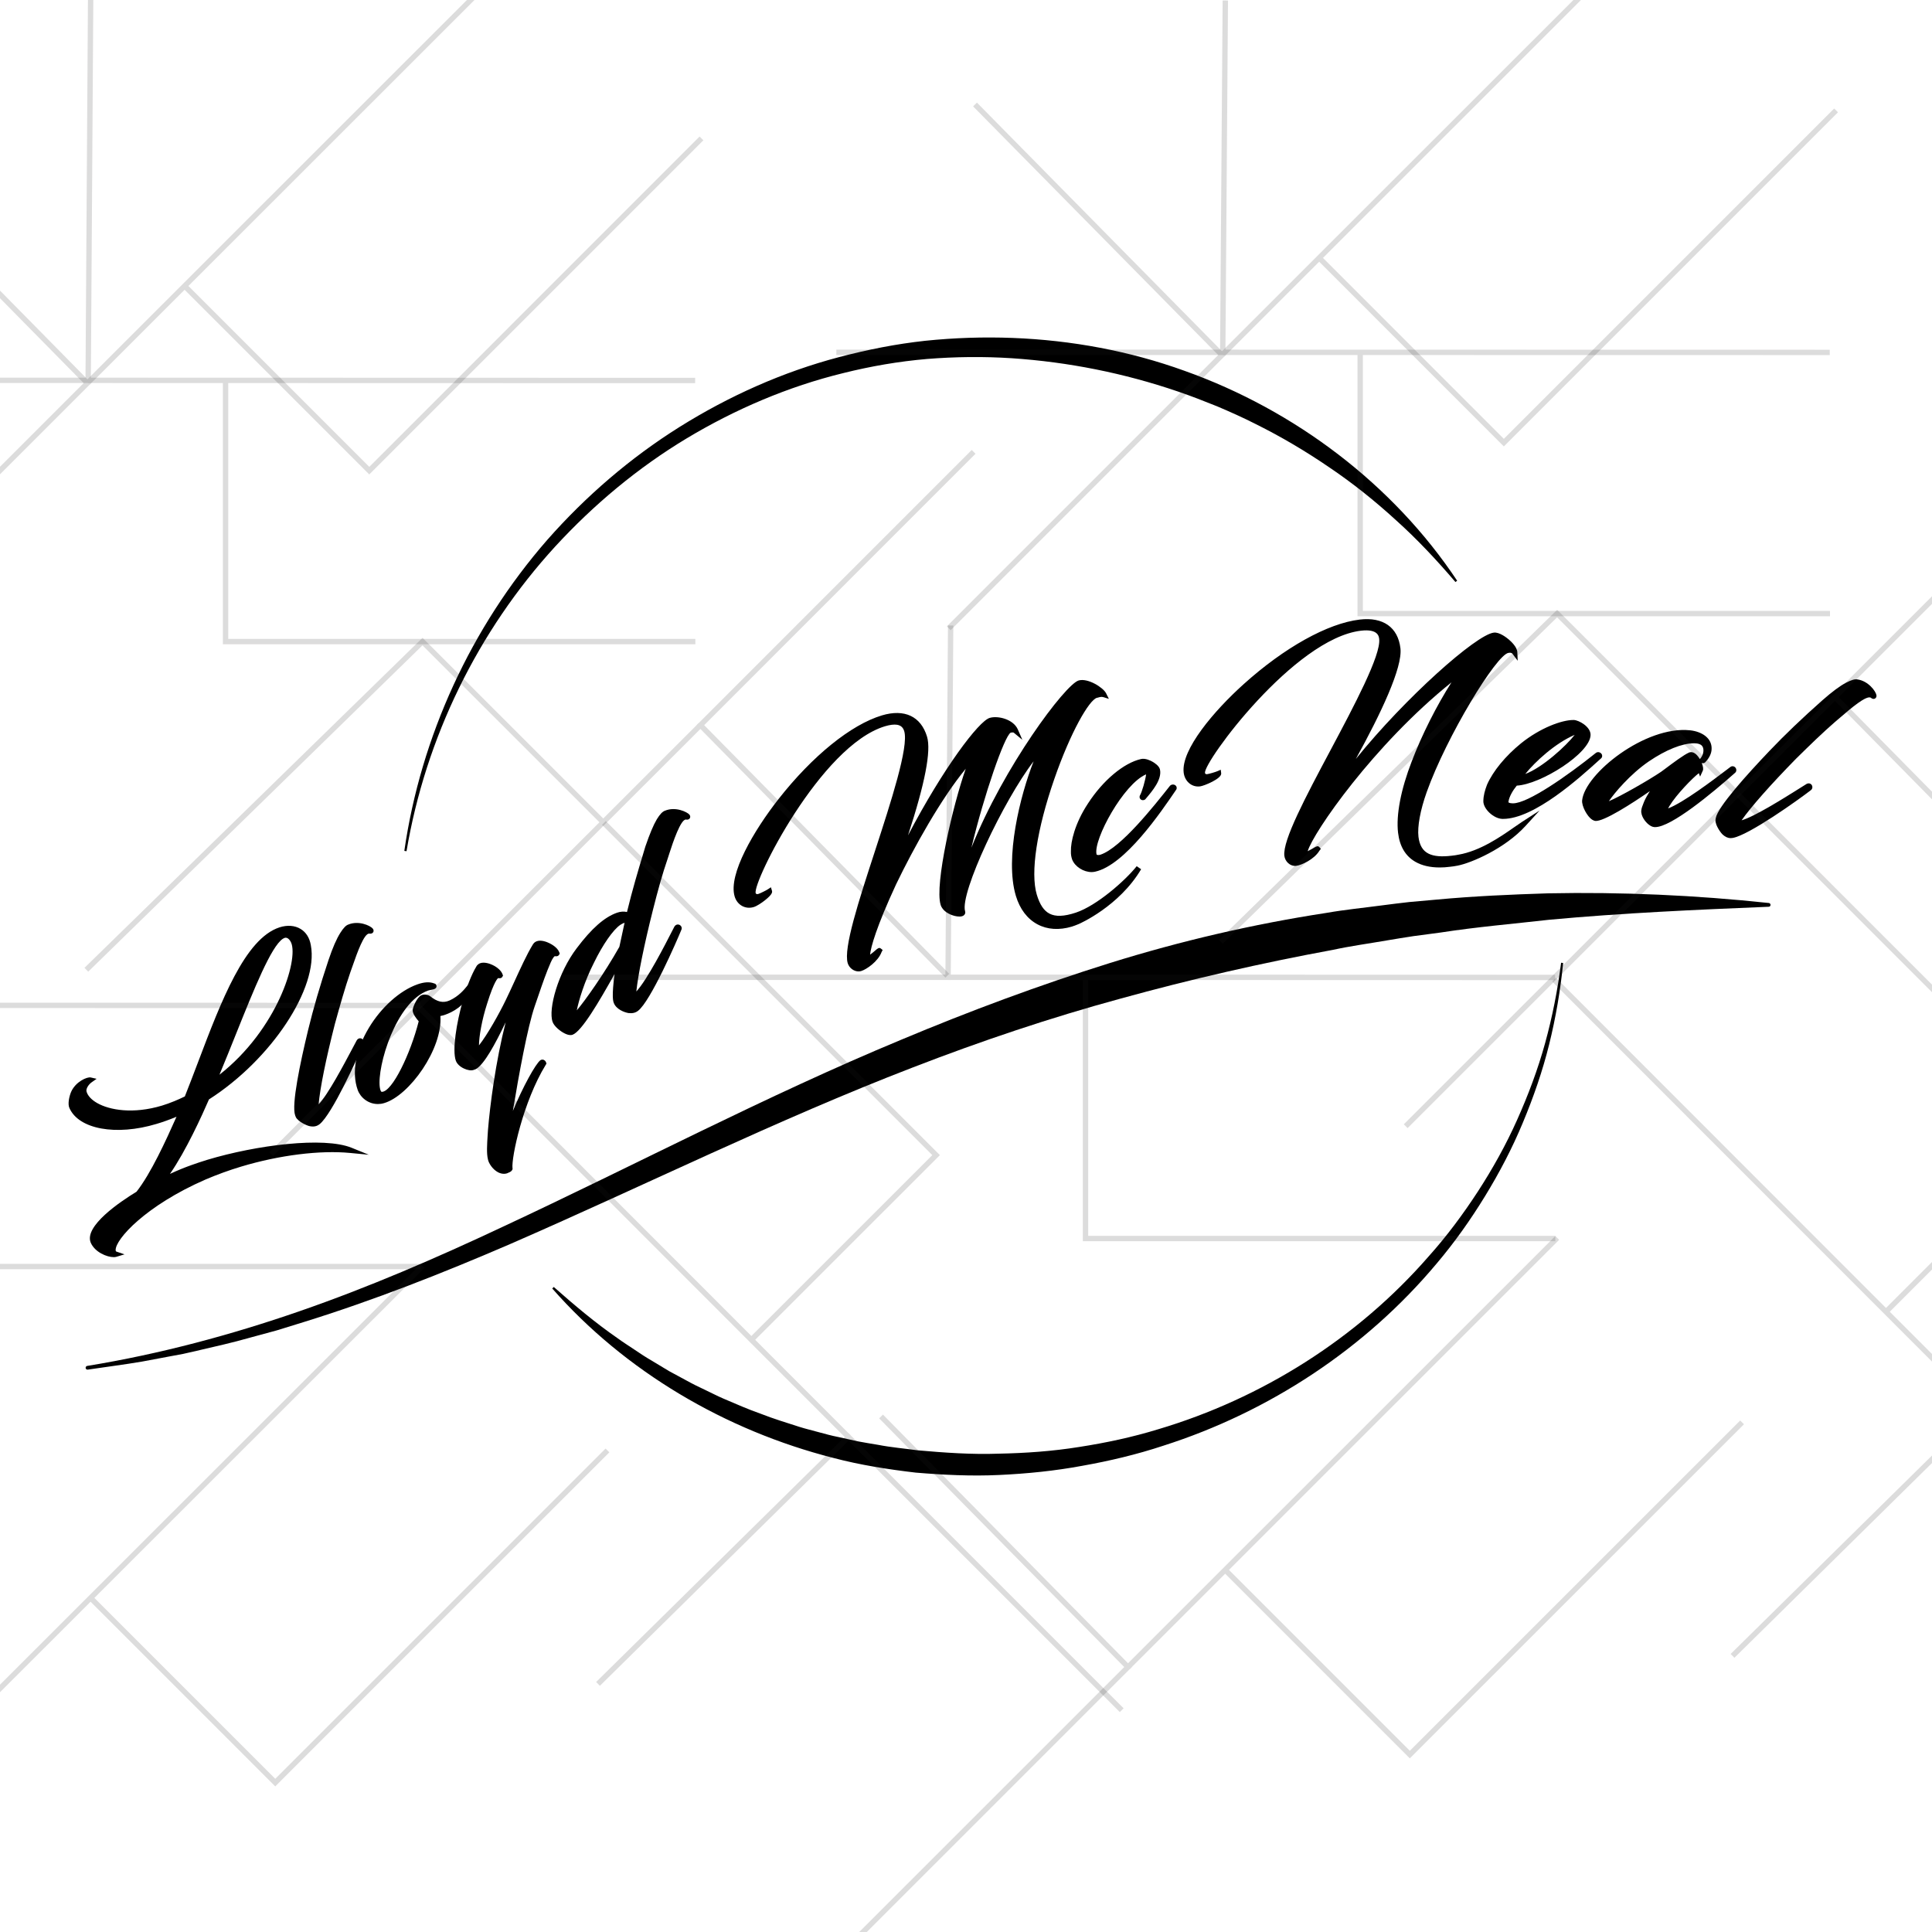<?xml version="1.0" encoding="utf-8"?>
<!-- Generator: Adobe Illustrator 23.0.1, SVG Export Plug-In . SVG Version: 6.00 Build 0)  -->
<svg version="1.1" id="Layer_1" xmlns="http://www.w3.org/2000/svg" xmlns:xlink="http://www.w3.org/1999/xlink" x="0px" y="0px"
	 viewBox="0 0 360 360" style="enable-background:new 0 0 360 360;" xml:space="preserve">
<style type="text/css">
	.st0{opacity:0.16;}
	.st1{fill:none;stroke:#231F20;stroke-miterlimit:10;}
</style>
<path d="M75.34,158.55c3.07-21.28,12.42-41.66,26.65-57.97c7.15-8.11,15.44-15.26,24.63-21.02c9.19-5.75,19.21-10.25,29.74-13.02
	c5.26-1.39,10.62-2.45,16.04-3.04c5.42-0.56,10.89-0.74,16.33-0.53c10.89,0.42,21.76,2.42,32.03,6.14
	c20.55,7.33,38.82,21.15,50.76,39.1l-0.32,0.24c-3.48-4.07-7.13-7.98-11.09-11.53c-3.92-3.59-8.07-6.91-12.47-9.87
	c-4.37-2.99-8.92-5.68-13.65-8.03c-2.35-1.2-4.76-2.27-7.18-3.3c-2.45-0.98-4.89-1.95-7.39-2.79c-9.96-3.4-20.37-5.48-30.89-6.18
	c-5.27-0.34-10.55-0.28-15.8,0.14c-5.26,0.45-10.47,1.35-15.6,2.63c-10.27,2.51-20.11,6.72-29.19,12.17
	c-9.09,5.47-17.32,12.35-24.51,20.17c-14.36,15.69-24.13,35.62-27.68,56.75L75.34,158.55z"/>
<path d="M291.27,179.44c-0.51,5.1-1.37,10.16-2.6,15.14s-2.92,9.85-4.9,14.59c-1.97,4.75-4.36,9.32-7.05,13.71
	c-2.69,4.39-5.67,8.61-9.01,12.55c-13.25,15.84-31.21,27.66-50.95,33.96c-4.92,1.63-9.98,2.83-15.09,3.74
	c-5.1,0.95-10.28,1.47-15.47,1.71c-5.19,0.25-10.4-0.01-15.58-0.44c-5.17-0.61-10.32-1.41-15.35-2.74
	c-20.14-5.13-38.81-16.13-52.37-31.57l0.29-0.28c3.83,3.38,7.72,6.67,11.89,9.55c1.02,0.75,2.1,1.42,3.15,2.13s2.1,1.41,3.2,2.04
	l3.25,1.96l3.33,1.8c1.1,0.62,2.24,1.16,3.38,1.7c1.14,0.53,2.25,1.13,3.41,1.62c2.32,0.99,4.62,2.01,7,2.84
	c2.34,0.92,4.75,1.65,7.14,2.42c1.2,0.38,2.42,0.66,3.63,1c1.21,0.33,2.42,0.66,3.65,0.9l3.67,0.81c1.23,0.24,2.47,0.43,3.71,0.64
	c2.46,0.48,4.97,0.69,7.45,1.03c4.99,0.44,10.01,0.8,15.04,0.62c5.02-0.1,10.05-0.45,15.01-1.25c4.97-0.77,9.9-1.82,14.72-3.3
	c19.3-5.74,37.07-16.92,50.38-32.2c3.38-3.77,6.41-7.85,9.18-12.1c2.76-4.25,5.24-8.7,7.31-13.34c2.07-4.63,3.87-9.41,5.22-14.31
	c1.35-4.91,2.34-9.92,2.98-14.98L291.27,179.44z"/>
<g>
	<g>
		<path d="M44.78,216.92c-2.27,0.68-4.5,1.49-6.69,2.43c-13.21,5.76-18.88,13.56-16.53,14.37c-0.88,0.26-3.43-0.57-4.19-2.36
			c-0.88-2.16,3.34-5.82,8.41-8.9c2.86-3.61,5.77-10.08,8.09-15.31c-1.62,0.72-3.22,1.34-4.86,1.83c-7.23,2.18-14,1-15.61-2.68
			c-0.25-0.52-0.06-1.72,0.31-2.62c0.79-1.79,2.74-2.47,3.08-2.39c-0.68,0.48-1.35,1.46-1.16,2.23c0.73,2.9,6.92,5.34,14.7,3
			c0.76-0.23,1.54-0.51,2.36-0.85c0.73-0.31,1.42-0.61,2.14-0.96c5.13-12.82,9.94-28.97,17.41-31.41c2.38-0.76,4.72,0.14,5.19,2.93
			c1.42,7.46-6.92,20.73-18.88,28.32c-2.56,5.95-5.79,12.28-8.51,15.58c1.99-1.01,4.01-1.89,5.79-2.52
			c0.95-0.33,1.91-0.67,2.96-0.98c9.12-2.74,21.48-4.31,26.54-2.26C60.03,213.84,52.39,214.63,44.78,216.92z M39.72,201.76
			c12.17-8.61,16.46-22.83,15.01-26.29c-0.45-1.05-1.31-1.62-2.3-0.96C49.29,176.61,44.87,189.62,39.72,201.76z"/>
		<path d="M21.19,234.25c-1.28,0-3.52-0.92-4.29-2.71c-1.25-3.08,5.49-7.62,8.54-9.48c2.67-3.4,5.45-9.47,7.45-13.97
			c-1.31,0.54-2.54,0.99-3.74,1.34c-7.51,2.26-14.48,0.99-16.21-2.96c-0.37-0.77-0.02-2.23,0.31-3.01c0.85-1.93,3-2.84,3.66-2.69
			l1.09,0.25l-0.92,0.65c-0.56,0.39-1.09,1.19-0.96,1.7c0.2,0.78,0.91,1.56,2.01,2.18c2.28,1.29,6.65,2.09,12.06,0.46
			c0.73-0.22,1.5-0.5,2.31-0.83c0.66-0.28,1.29-0.55,1.94-0.87c0.83-2.09,1.66-4.27,2.49-6.46c4.28-11.29,8.71-22.95,15.15-25.05
			c1.46-0.47,2.86-0.36,3.94,0.3c1.01,0.61,1.67,1.66,1.9,3.02c1.5,7.91-7.35,21.31-18.98,28.74c-1.3,3-4.27,9.55-7.27,13.88
			c1.39-0.65,2.75-1.2,3.99-1.64c0.94-0.33,1.92-0.67,2.98-0.99c9.14-2.75,21.7-4.34,26.88-2.24l3.2,1.3l-3.44-0.33
			c-5.63-0.55-13.23,0.4-20.35,2.54l0,0c-2.24,0.67-4.48,1.49-6.64,2.41c-11.15,4.86-16.82,11.15-16.74,13.16
			c0.01,0.2,0.08,0.24,0.18,0.28l1.47,0.5l-1.49,0.45C21.56,234.23,21.39,234.25,21.19,234.25z M34.85,206.16l-0.53,1.18
			c-2.05,4.63-5.15,11.63-8.15,15.42l-0.13,0.12c-5.55,3.38-8.85,6.7-8.21,8.28c0.47,1.09,1.79,1.79,2.73,2.02
			c-0.01-0.06-0.01-0.12-0.02-0.18c-0.11-2.63,6.01-9.17,17.35-14.12c2.2-0.94,4.47-1.76,6.75-2.45l0,0
			c4.21-1.27,8.59-2.12,12.66-2.51c-5.64,0.18-12.67,1.45-18.37,3.16c-1.04,0.31-2.01,0.65-2.94,0.98c-1.75,0.62-3.73,1.48-5.73,2.5
			l-2.14,1.09l1.53-1.85c2.36-2.86,5.44-8.49,8.44-15.46l0.06-0.14l0.13-0.08c11.39-7.22,20.11-20.21,18.66-27.81
			c-0.18-1.08-0.68-1.89-1.43-2.34c-0.83-0.51-1.94-0.58-3.11-0.2c-5.99,1.95-10.33,13.39-14.52,24.46
			c-0.86,2.26-1.71,4.51-2.57,6.66l-0.07,0.18l-0.17,0.08c-0.73,0.36-1.42,0.66-2.16,0.98c-0.84,0.35-1.65,0.64-2.41,0.87
			c-5.72,1.72-10.38,0.84-12.84-0.55c-1.34-0.76-2.22-1.75-2.49-2.81c-0.09-0.36-0.04-0.75,0.09-1.12
			c-0.41,0.33-0.81,0.78-1.07,1.37c-0.36,0.86-0.47,1.89-0.32,2.2c1.51,3.44,8.1,4.5,15.01,2.42c1.51-0.45,3.08-1.04,4.8-1.81
			L34.85,206.16z M38.57,203.19l0.69-1.62c1.33-3.13,2.6-6.31,3.83-9.38c3.69-9.19,6.6-16.45,9.05-18.09
			c0.66-0.44,1.22-0.41,1.59-0.3c0.6,0.18,1.12,0.7,1.46,1.48c1.55,3.7-2.69,18.06-15.18,26.89L38.57,203.19z M53.26,174.73
			c-0.18,0-0.36,0.07-0.56,0.2c-2.19,1.46-5.34,9.31-8.68,17.63c-1.01,2.52-2.05,5.12-3.13,7.7c10.78-8.47,14.73-21.36,13.37-24.59
			c-0.21-0.48-0.51-0.82-0.82-0.91C53.39,174.74,53.33,174.73,53.26,174.73z"/>
	</g>
	<g>
		<path d="M61.68,179.04c0.69-2.05,1.39-3.77,2.15-4.96c0.45-0.71,0.88-1.23,1.25-1.36c2.28-0.92,4.77,0.91,3.82,0.73
			c-1.68-0.16-3.04,4.66-4.09,7.53c-1,2.9-1.86,5.93-2.89,9.67c-1.73,6.72-3.02,13.06-3.11,16.06c1.86-0.41,6.42-9.54,8.09-12.62
			c0.18-0.29,0.46-0.02,0.38,0.15c-1.23,3.02-5.85,13.06-8.03,14.83c-0.47,0.39-0.94,0.37-1.38,0.29c-0.39-0.05-1.6-0.61-2.07-1.15
			c-0.07-0.07-0.18-0.12-0.34-0.58c-0.43-1.25,0.1-5.93,2.43-15.59C59.08,187.13,60.49,182.61,61.68,179.04z"/>
		<path d="M58.33,209.91c-0.19,0-0.38-0.02-0.55-0.05c-0.46-0.06-1.8-0.66-2.36-1.31c-0.12-0.1-0.27-0.25-0.43-0.74
			c-0.69-2,0.94-9.74,2.42-15.87c0.97-4.01,2.21-8.27,3.8-13.04l0,0c0.77-2.29,1.49-3.95,2.2-5.07c0.58-0.92,1.05-1.41,1.51-1.56
			c1.88-0.77,4.02,0.17,4.52,0.74c0.28,0.32,0.15,0.61,0.1,0.69c-0.08,0.13-0.28,0.34-0.73,0.26c-0.97-0.09-2.3,3.71-3.01,5.75
			c-0.18,0.52-0.35,1.02-0.52,1.46c-1.02,2.96-1.91,6.12-2.88,9.63c-1.66,6.48-2.76,11.93-3.03,14.97c1.69-1.7,4.79-7.56,6.22-10.26
			c0.34-0.64,0.64-1.21,0.88-1.65c0.25-0.42,0.67-0.46,0.95-0.31c0.33,0.18,0.47,0.59,0.31,0.91c-1.11,2.73-5.83,13.1-8.16,15
			C59.15,209.8,58.72,209.91,58.33,209.91z M62.15,179.2c-1.58,4.74-2.81,8.98-3.78,12.96c-2.95,12.22-2.62,14.81-2.44,15.31
			c0.09,0.28,0.15,0.32,0.17,0.34l0.08,0.07c0.37,0.43,1.47,0.94,1.75,0.98c0.43,0.07,0.7,0.07,1-0.18
			c0.95-0.77,2.47-3.36,3.96-6.23c-1.72,2.89-3.02,4.54-3.97,4.75l-0.62,0.14l0.02-0.64c0.08-2.81,1.24-8.86,3.12-16.17
			c0.98-3.54,1.87-6.71,2.9-9.71c0.17-0.45,0.34-0.94,0.51-1.46c0.9-2.59,1.82-5.25,3.08-6.12c-0.66-0.26-1.67-0.46-2.67-0.06
			c-0.13,0.04-0.42,0.23-1.02,1.16C63.58,175.4,62.9,176.98,62.15,179.2L62.15,179.2z M66.81,194.05c-0.01,0.01-0.01,0.02-0.01,0.03
			C66.81,194.07,66.81,194.06,66.81,194.05z"/>
	</g>
	<g>
		<path d="M79.58,184.11c-7.49,2.66-11.18,19.67-8.51,19.84c2.65,0.13,6.22-8.59,7.49-13.79c-0.34-0.3-1.19-1.39-1.17-1.87
			c-0.02-0.46,0.78-2.14,1.3-2.37c0.4-0.19,0.97-0.02,1.1,0.08c1.24,1,2.57,1.6,4.18,0.89c2.68-1.23,3.64-3.39,4.11-3.51
			c0,0.65-1.17,2.6-2.96,3.99c-0.81,0.61-1.65,1-2.31,1.24c-0.62,0.22-1.06,0.28-1.3,0.28c0.84,5.9-5.61,14.89-10.08,16.2
			c-1.95,0.55-3.75-0.58-4.3-2.15c-2.4-6.74,4.27-16.7,10.8-19.02c1.57-0.56,2.4-0.34,2.77-0.19c0.25,0.05,0.13,0.09-0.04,0.15
			C80.23,183.97,79.87,184,79.58,184.11z"/>
		<path d="M70.41,205.72c-1.79,0-3.25-1.2-3.76-2.63c-1.15-3.24-0.39-7.47,2.1-11.59c2.3-3.82,5.75-6.91,9.01-8.07
			c1.26-0.45,2.28-0.51,3.12-0.19c0.34,0.06,0.45,0.3,0.46,0.49c0.03,0.41-0.34,0.54-0.5,0.6c-0.24,0.06-0.42,0.1-0.58,0.13
			c-0.19,0.04-0.36,0.07-0.5,0.12c-5.98,2.13-9.53,14.15-8.99,18.02c0.08,0.61,0.26,0.84,0.34,0.85c0.01,0,0.03,0,0.04,0
			c1.94,0,5.35-7.12,6.87-13.15c-0.41-0.46-1.15-1.41-1.12-2.03c-0.03-0.55,0.82-2.47,1.6-2.81c0.58-0.28,1.34-0.06,1.6,0.13
			c1.38,1.12,2.48,1.36,3.68,0.83c1.71-0.79,2.7-2,3.28-2.72c0.37-0.46,0.59-0.73,0.91-0.81l0.62-0.16v0.65
			c0,0.92-1.35,2.99-3.16,4.38c-0.91,0.69-1.83,1.09-2.45,1.31c-0.33,0.12-0.64,0.2-0.92,0.25c0.45,6.09-5.77,14.85-10.49,16.23
			C71.17,205.67,70.79,205.72,70.41,205.72z M77.66,184.54c-2.92,1.2-5.97,4.02-8.05,7.47c-2.33,3.87-3.06,7.78-2.01,10.74
			c0.46,1.29,1.97,2.33,3.7,1.84c4.36-1.27,10.49-10.23,9.72-15.65l-0.08-0.59l0.6,0.02c0.06,0.02,0.41,0,1.11-0.25
			c0.49-0.17,1.19-0.48,1.9-0.97c-0.12,0.06-0.24,0.12-0.36,0.18c-2.04,0.9-3.66-0.11-4.71-0.96c-0.06-0.02-0.4-0.09-0.57-0.01
			c-0.32,0.17-1.01,1.54-1.01,1.9c0.02,0.3,0.66,1.2,1.01,1.51l0.23,0.2l-0.07,0.29c-0.93,3.81-4.52,14.18-7.92,14.18
			c-0.03,0-0.05,0-0.08,0c-0.48-0.03-1.09-0.35-1.28-1.71C69.24,198.92,72.23,188.24,77.66,184.54z"/>
	</g>
	<g>
		<path d="M99.17,187.35c-1.78,5.16-4.1,19.3-4.89,24.76c1.64-5.67,5.65-13.32,6.71-14.13c0.21-0.07,0.3,0.17,0.3,0.17
			c-4.21,6.83-6.53,17.47-6.27,19.61c-0.05,0.11-0.2,0.21-0.41,0.29c-1.59,0.76-3.03-1.29-3.17-2.08c-0.32-1.28-0.11-3.41,0.01-5.41
			c0.45-5.48,2.12-18.45,5.54-27.23c-2.64,5.75-6.23,14.04-8.53,15.43c-0.12,0.04-0.25,0.09-0.33,0.12
			c-0.66,0.24-2.34-0.42-2.7-1.41c-0.64-1.77,0.13-6.76,1.31-10.87c0.67-2.53,1.7-5,2.43-6.2c0.13-0.28,0.37-0.41,0.49-0.46
			c0.99-0.36,3.14,0.69,3.53,1.76c0.06,0.17-0.14,0-0.48,0.08c-0.69,0.16-1.67,2.75-2.4,5.11c-1.12,3.48-1.84,7.85-1.41,9.04
			c1.68-1.54,4.56-6.77,5.81-9.37c1.43-2.89,3.37-7.6,4.99-10.24c0.17-0.3,0.32-0.4,0.53-0.47c0.95-0.34,3.15,0.73,3.53,1.76
			c0.06,0.16-0.18,0.02-0.48,0.08c-0.34,0.08-0.75,0.64-1.1,1.47C101.07,181.63,100.18,184.47,99.17,187.35z"/>
		<path d="M93.9,218.72c-0.35,0-0.71-0.09-1.07-0.27c-1.05-0.54-1.78-1.73-1.9-2.38c-0.29-1.13-0.17-2.83-0.06-4.62l0.06-0.91
			c0.37-4.55,1.42-12.67,3.29-20.05c-1.98,4.13-3.96,7.77-5.52,8.71l-0.42,0.16c-0.46,0.17-1.15,0.07-1.84-0.26
			c-0.75-0.35-1.29-0.88-1.5-1.45c-0.7-1.94,0.12-7.09,1.3-11.18c0.63-2.35,1.65-4.96,2.49-6.32c0.2-0.44,0.62-0.62,0.75-0.67
			c0.81-0.29,1.87,0.13,2.28,0.32c0.94,0.44,1.65,1.1,1.88,1.74l0.09,0.26l-0.17,0.28c-0.19,0.24-0.46,0.2-0.56,0.19
			c-0.07-0.01-0.13-0.01-0.2,0c0,0.01-0.68,0.39-2.04,4.77c-0.96,2.97-1.5,6.09-1.51,7.75c1.56-1.96,3.79-5.95,4.99-8.44
			c0.48-0.98,1.02-2.16,1.59-3.4c1.1-2.4,2.34-5.12,3.42-6.89c0.21-0.36,0.44-0.56,0.79-0.68c0.79-0.29,1.85,0.14,2.27,0.34
			c0.36,0.17,1.56,0.79,1.9,1.72l0.09,0.26l-0.17,0.28c-0.19,0.24-0.47,0.21-0.59,0.2c-0.07-0.01-0.13-0.01-0.19,0
			c-0.06,0.03-0.37,0.31-0.74,1.18c-0.8,1.82-1.5,3.84-2.23,5.98c-0.24,0.71-0.49,1.43-0.74,2.15c-1.32,3.82-2.98,12.86-4.07,19.51
			c1.86-4.49,4.23-8.77,5.12-9.44l0.13-0.07c0.44-0.16,0.81,0.13,0.93,0.47l0.08,0.23l-0.13,0.21c-4.25,6.91-6.44,17.37-6.2,19.29
			l0.02,0.14l-0.06,0.13c-0.11,0.24-0.34,0.42-0.69,0.54C94.5,218.66,94.2,218.72,93.9,218.72z M96.8,183.25l0.64,0.27
			c-3.28,8.44-5,21-5.5,27.09l-0.06,0.91c-0.11,1.64-0.22,3.33,0.04,4.34c0.08,0.41,0.65,1.33,1.38,1.71
			c0.38,0.2,0.74,0.21,1.1,0.04c0.04-0.02,0.08-0.03,0.11-0.04c-0.07-1.85,0.91-6.79,2.73-11.85c-0.95,2.11-1.85,4.42-2.47,6.54
			l-0.98-0.21c0.68-4.71,3.04-19.4,4.91-24.85l0,0c0.25-0.72,0.5-1.43,0.74-2.14c0.74-2.16,1.44-4.21,2.26-6.06
			c0.38-0.88,0.79-1.44,1.21-1.67c-0.26-0.24-0.62-0.48-1.02-0.67c-0.7-0.33-1.27-0.39-1.5-0.3c-0.09,0.03-0.15,0.05-0.27,0.25
			C99.07,178.29,97.87,180.91,96.8,183.25z M90.11,180.39c-0.12,0-0.22,0.02-0.29,0.04c-0.01,0-0.14,0.05-0.21,0.2
			c-0.67,1.1-1.69,3.45-2.4,6.11c-1.28,4.45-1.85,9.09-1.32,10.57c0.11,0.31,0.49,0.65,0.98,0.88c0.51,0.24,0.93,0.27,1.08,0.22
			l0.33-0.12c1.11-0.68,2.72-3.5,4.33-6.77c-1.14,1.95-2.41,3.9-3.39,4.8l-0.55,0.51l-0.25-0.71c-0.51-1.42,0.31-5.99,1.4-9.37
			c1.32-4.26,2.11-5.14,2.54-5.37c-0.25-0.25-0.61-0.49-1.01-0.68C90.84,180.48,90.41,180.39,90.11,180.39z"/>
	</g>
	<g>
		<path d="M117.19,170.61c1.15-4.88,2.5-9.22,3.54-12.72c0.71-2.07,1.4-3.8,2.1-4.98c0.44-0.72,0.86-1.24,1.24-1.37
			c2.27-0.95,4.78,0.86,3.87,0.67c-1.64-0.16-3.03,4.71-3.97,7.56c-1.01,2.92-1.84,5.97-2.79,9.7c-1.7,6.75-3.07,13.39-3.18,16.36
			c2.13-0.94,6.9-10.6,8.12-12.95c0.17-0.29,0.5-0.04,0.42,0.13c-1.19,2.94-5.83,13.35-7.93,14.93c-0.44,0.34-0.94,0.38-1.42,0.32
			c-0.79-0.14-2.01-0.68-2.34-1.59c-0.29-0.83-0.15-3.3,0.56-7.74c-1.04,1.67-6.73,12.64-8.89,13.4c-0.74,0.27-2.73-1.13-3.07-2.08
			c-0.79-2.23,1.05-8.85,4.42-13.26c2.44-3.24,4.78-5.56,7.26-6.44C115.91,170.28,116.68,170.33,117.19,170.61z M117.03,171.32
			c-0.6,0.03-1.22,0.25-1.74,0.62c-1.58,1.07-3.56,4.15-5.04,7.19c-2.47,4.84-3.7,10.17-3.3,10.25c0.6,0.11,5.59-6.83,8.93-12.77
			L117.03,171.32z"/>
		<path d="M106.3,192.87c-0.29,0-0.64-0.09-1.03-0.28c-0.9-0.43-2.01-1.36-2.3-2.17c-0.86-2.41,1.05-9.22,4.49-13.73
			c2.77-3.68,5.15-5.78,7.49-6.61c0.64-0.23,1.31-0.27,1.88-0.14c0.99-4.1,2.12-7.87,3.04-10.92l0.38-1.27
			c0.82-2.39,1.5-4.01,2.14-5.09c0.58-0.94,1.04-1.42,1.5-1.59c2.01-0.84,4.16,0.25,4.56,0.71c0.22,0.25,0.19,0.51,0.09,0.68
			c-0.08,0.13-0.27,0.34-0.72,0.25c-0.98-0.08-2.43,4.24-3.1,6.33l-0.29,0.9c-1,2.89-1.84,5.95-2.78,9.67
			c-1.63,6.47-2.76,12.07-3.08,15.14c2.02-2.17,5.42-8.82,6.64-11.21l0.45-0.87c0.23-0.38,0.63-0.5,0.98-0.32
			c0.34,0.18,0.48,0.57,0.33,0.89c-0.86,2.12-5.76,13.36-8.08,15.11c-0.47,0.37-1.05,0.51-1.78,0.42c-0.78-0.13-2.31-0.7-2.75-1.92
			c-0.11-0.3-0.4-1.12,0.15-5.35c-2.92,5.22-6.13,10.71-7.84,11.32C106.57,192.85,106.44,192.87,106.3,192.87z M116.16,170.87
			c-0.28,0-0.58,0.05-0.87,0.15c-2.15,0.76-4.38,2.76-7.03,6.27c-3.46,4.54-5.02,10.89-4.35,12.8c0.28,0.8,2.03,1.88,2.43,1.77
			c1.22-0.43,4.17-5.34,6.16-8.84c-2.28,3.48-4.85,6.97-5.65,6.85l-0.25-0.05l-0.15-0.27c-0.42-0.89,1.19-6.43,3.35-10.65
			c1.35-2.77,3.43-6.17,5.2-7.38c0.43-0.31,0.94-0.53,1.45-0.63C116.36,170.88,116.26,170.87,116.16,170.87z M116.38,171.94
			c-0.28,0.09-0.55,0.23-0.8,0.4c-1.34,0.91-3.25,3.66-4.88,7c-1.8,3.51-2.89,7.21-3.22,8.92c1.53-1.78,5.13-6.87,7.93-11.83
			L116.38,171.94z M116.2,177.07l-0.31,1.94c-0.87,5.49-0.74,7.05-0.58,7.5c0.24,0.68,1.29,1.15,1.95,1.27
			c0.44,0.05,0.77-0.01,1.03-0.22c0.95-0.72,2.57-3.59,4.13-6.72c-1.65,2.83-3.16,4.98-4.23,5.46l-0.73,0.32l0.03-0.8
			c0.1-2.77,1.29-8.93,3.19-16.46c0.96-3.74,1.8-6.83,2.81-9.74l0.29-0.89c1.04-3.2,1.97-5.8,3.16-6.69
			c-0.68-0.25-1.7-0.44-2.68-0.03c-0.12,0.04-0.42,0.23-1,1.17c-0.6,1.02-1.26,2.57-2.05,4.88l-0.38,1.26
			c-0.95,3.17-2.14,7.12-3.15,11.41l-0.16,0.7l-1.2,5.44C116.28,176.93,116.25,177,116.2,177.07z M126.07,172.84
			c0,0.01-0.01,0.02-0.01,0.03C126.06,172.86,126.06,172.85,126.07,172.84z"/>
	</g>
	<g>
		<path d="M166.47,164.55c-3.68,7.92-5.2,12.78-4.85,13.95c0.16,0.55,2.28-1.55,2.17-1.33c-0.64,1.7-2.66,3.04-3.5,3.29
			c-0.71,0.21-1.61-0.34-1.85-1.14c-1.61-5.38,12.31-37.25,10.53-43.23c-0.59-1.98-2.63-1.73-4.18-1.27
			c-11.77,3.52-25.25,29.07-24.46,31.72c0.15,0.5,0.69,0.62,1.07,0.5c0.42-0.12,1.58-0.7,1.96-0.95c0.11,0.38-2.11,2.14-3.07,2.43
			c-1.35,0.4-2.54-0.38-2.92-1.65c-2.02-6.77,14.54-29.35,27.11-33.11c3.99-1.19,6.74,0.18,7.77,3.63c1.19,4-2.76,16.21-6.09,25.45
			c8.05-17.2,16.48-28.06,18.38-28.62c1.35-0.4,3.92,0.25,4.63,1.87c-0.24-0.2-0.73-0.15-1.03-0.06c-1.68,0.5-7.68,19.06-9.23,29.78
			c4.28-16.94,19.37-37.71,22.19-38.56c1.43-0.43,4.07,1.21,4.53,2.13c-0.45-0.14-1.04,0.04-1.42,0.15
			c-3.78,1.13-14.4,27.66-11.52,37.29c1.21,4.04,3.46,5.15,7.92,3.68c3.96-1.32,9.27-5.93,11.56-8.82
			c-3.62,6.12-9.93,9.38-11.35,9.99c-0.45,0.18-0.86,0.35-1.28,0.47c-4.46,1.33-8.37-0.57-9.81-5.4
			c-2.43-8.11,2.11-23.12,4.64-27.68c-5.22,4.58-16.3,26.67-15.06,30.84c0.24,0.8-3.09,0.24-3.6-1.49
			c-1.27-4.25,3.52-23.63,5.78-27.7C176.58,145.64,170.51,156.15,166.47,164.55z"/>
		<path d="M159.97,181.01c-0.86,0-1.74-0.64-2.01-1.54c-0.83-2.77,2.05-11.61,5.1-20.96c2.95-9.07,6.3-19.35,5.43-22.26
			c-0.21-0.7-0.63-1.08-1.33-1.2c-0.57-0.09-1.32,0-2.23,0.27c-12.03,3.6-24.72,29.11-24.12,31.1c0.02,0.08,0.07,0.13,0.15,0.16
			c0.09,0.03,0.2,0.04,0.3,0.01c0.37-0.11,1.48-0.66,1.83-0.89l0.56-0.37l0.19,0.64c0.06,0.21,0.18,0.61-1.3,1.78
			c-0.63,0.5-1.51,1.09-2.11,1.27c-1.55,0.46-3.07-0.39-3.54-1.98c-1.23-4.13,3.63-12.35,8.17-18.14
			c6.31-8.04,13.51-13.87,19.28-15.6c4.21-1.26,7.26,0.19,8.4,3.97c0.79,2.64-0.37,8.68-3.55,18.39
			c6.61-12.6,13.18-21.28,15.22-21.89c1.53-0.46,4.4,0.24,5.24,2.14l0.85,1.94l-1.63-1.35c-0.06-0.03-0.31-0.04-0.56,0.03
			c-1.15,0.67-4.94,11.54-7.3,21.42c6.01-15.1,17.49-30.41,19.97-31.15c1.7-0.51,4.59,1.31,5.12,2.38l0.52,1.04l-1.11-0.34
			c-0.31-0.09-0.82,0.06-1.13,0.15c-1.44,0.43-4.88,6.34-7.93,15.14c-3.26,9.4-4.48,17.44-3.26,21.53c0.56,1.86,1.31,2.99,2.36,3.54
			c1.15,0.6,2.72,0.54,4.93-0.19c3.89-1.3,9.17-5.94,11.33-8.65l0.82,0.57c-4.1,6.93-11.51,10.16-11.58,10.19l-0.12,0.05
			c-0.42,0.17-0.81,0.33-1.21,0.45c-2.35,0.7-4.57,0.56-6.41-0.43c-1.89-1.01-3.28-2.84-4.02-5.31c-2.11-7.04,0.81-18.74,3.31-25.06
			c-5.61,7.3-13.77,24.56-12.77,27.93c0.08,0.26,0.02,0.51-0.16,0.7c-0.4,0.43-1.26,0.3-1.73,0.19c-1.07-0.25-2.33-0.94-2.67-2.09
			c-1.14-3.82,2.29-18.58,4.68-25.34c-4.58,5.54-9.69,14.71-12.97,21.52c-3.67,7.91-4.74,11.77-4.85,13.12
			c0.35-0.25,0.82-0.65,1.01-0.82c0.42-0.36,0.67-0.58,1.01-0.31l0.32,0.26l-0.2,0.38c-0.66,1.77-2.8,3.23-3.8,3.54
			C160.28,180.99,160.12,181.01,159.97,181.01z M166.67,134c0.23,0,0.44,0.02,0.64,0.05c1.07,0.18,1.81,0.83,2.13,1.9
			c0.96,3.21-2.15,12.76-5.44,22.86c-2.87,8.8-5.83,17.89-5.09,20.36c0.16,0.53,0.78,0.94,1.23,0.81c0.36-0.11,0.94-0.43,1.52-0.89
			c-0.03,0-0.06-0.01-0.1-0.02c-0.2-0.06-0.36-0.21-0.42-0.42c-0.43-1.45,1.39-6.79,4.88-14.31v-0.01
			c3.78-7.87,10.01-18.86,15.1-23.95l2.54-2.53l-1.75,3.13c-2.31,4.15-6.92,23.36-5.74,27.31c0.18,0.6,0.83,0.98,1.2,1.15
			c0.59,0.27,1.08,0.34,1.38,0.34c-0.14-0.86,0.06-2.2,0.52-3.85l-0.87-0.17c1.43-9.84,7.4-29.54,9.58-30.19
			c0.02-0.01,0.06-0.02,0.11-0.03c-0.94-0.78-2.54-1.08-3.43-0.82c-1.62,0.48-9.95,11.02-18.07,28.36l-0.92-0.38
			c6.14-17.04,6.69-23.08,6.08-25.14c-0.96-3.22-3.5-4.39-7.15-3.29c-5.57,1.67-12.59,7.37-18.78,15.26
			c-5.6,7.15-8.89,14.23-8,17.23c0.27,0.91,1.15,1.65,2.3,1.31c0.23-0.07,0.56-0.24,0.9-0.46c-0.15-0.01-0.3-0.04-0.44-0.09
			c-0.37-0.14-0.63-0.43-0.75-0.81c-0.86-2.86,12.55-28.69,24.79-32.35C165.41,134.12,166.08,134,166.67,134z M196.19,136.81
			l-1.4,2.52c-2.41,4.33-7,19.27-4.6,27.29c0.66,2.21,1.88,3.84,3.53,4.72c1.61,0.86,3.56,0.98,5.66,0.35
			c0.37-0.11,0.74-0.26,1.13-0.42l0.11-0.04c0.02-0.01,0.71-0.31,1.78-0.92c-0.56,0.28-1.12,0.51-1.65,0.69
			c-2.49,0.82-4.3,0.86-5.71,0.13c-1.31-0.68-2.21-2-2.85-4.14c-1.28-4.28-0.05-12.55,3.27-22.14c2.54-7.32,6.31-15.09,8.59-15.77
			c0.13-0.04,0.29-0.09,0.47-0.13c-0.89-0.7-2.43-1.45-3.29-1.19c-2.17,0.65-15.88,18.87-21.04,35.35
			c3.06-8.42,10.11-21.12,13.83-24.39L196.19,136.81z"/>
	</g>
	<g>
		<path d="M205.23,159.72c3.85-1.3,9.76-8.69,13.17-13c0.11-0.11,0.45-0.01,0.35,0.15c-2.91,4.29-9.46,13.88-14.78,15.06
			c-1.37,0.3-3.2-0.64-3.72-1.96c-0.12-0.33-0.21-0.76-0.2-1.3c-0.06-1.88,0.82-5.22,3.07-8.64c2.74-4.25,6.58-7.44,9.62-8.12
			c0.99-0.22,2.77,0.91,2.91,1.56c0.36,1.63-1.39,3.68-2.56,5.06c-0.07,0.1-0.3,0.07-0.24-0.08c0.53-0.84,1.54-4.61,1.13-4.84
			c-4.57,1.1-10.81,12.65-10.15,15.65C203.97,159.96,204.85,159.85,205.23,159.72z"/>
		<path d="M203.41,162.5c-1.49,0-3.1-0.99-3.63-2.34c-0.17-0.48-0.25-0.98-0.23-1.5c-0.06-1.79,0.74-5.23,3.15-8.9
			c2.8-4.34,6.7-7.61,9.93-8.33c0.81-0.18,1.76,0.3,2.13,0.51c0.29,0.16,1.23,0.75,1.38,1.43c0.42,1.87-1.43,4.04-2.66,5.48
			c-0.14,0.23-0.51,0.33-0.81,0.18c-0.28-0.14-0.4-0.46-0.29-0.75c0.42-0.68,1.06-2.97,1.18-3.99c-4.19,1.76-9.85,12.15-9.24,14.88
			c0.02,0.07,0.04,0.09,0.07,0.1c0.14,0.08,0.47,0.06,0.69-0.02l0,0c3.81-1.29,9.97-9.09,12.93-12.83c0.3-0.31,0.76-0.28,1.02-0.08
			c0.25,0.2,0.31,0.54,0.14,0.8c-2.86,4.21-9.54,14.05-15.09,15.28C203.86,162.47,203.63,162.5,203.41,162.5z M213.02,142.38
			c-0.06,0-0.12,0.01-0.18,0.02c-2.94,0.65-6.68,3.83-9.31,7.9c-2.14,3.26-3.05,6.54-2.99,8.35c-0.01,0.43,0.04,0.8,0.17,1.15
			c0.42,1.06,2.01,1.9,3.14,1.64c2.72-0.6,5.82-3.56,8.55-6.82c-2.59,2.78-5.02,4.89-7.02,5.57l0,0c-0.4,0.14-1.04,0.2-1.5-0.06
			c-0.29-0.16-0.48-0.43-0.55-0.76c-0.74-3.32,5.73-15.09,10.52-16.25l0.19-0.05l0.17,0.09c0.11,0.06,0.25,0.18,0.32,0.43
			c0.12,0.48-0.1,1.69-0.42,2.84c0.7-0.99,1.23-2.04,1.05-2.87C215.06,143.24,213.79,142.38,213.02,142.38z M212.73,148.19
			c-0.03,0.02-0.05,0.05-0.07,0.08C212.68,148.24,212.71,148.22,212.73,148.19z"/>
	</g>
	<g>
		<path d="M272.62,124.84c-16.45,12.24-29.83,31.77-29.53,34.3c0.07,0.57,2.52-1.14,2.36-0.94c-0.96,1.57-3.19,2.54-4.02,2.64
			c-0.78,0.09-1.53-0.61-1.63-1.44c-0.66-5.58,18.4-34.22,17.67-40.41c-0.24-2.05-2.33-2.15-3.95-1.96
			c-12.25,1.45-29.83,24.3-29.5,27.05c0.06,0.52,0.53,0.73,0.92,0.69c0.44-0.05,1.67-0.42,2.09-0.6c0.05,0.39-2.44,1.75-3.49,1.87
			c-1.35,0.16-2.35-0.83-2.51-2.13c-0.83-7.02,19.37-26.42,32.36-27.96c4.14-0.49,6.61,1.34,7.03,4.91
			c0.57,4.84-7.71,19.65-12.72,28.11c8.73-13.59,27.14-30.17,30.67-30.59c1.18-0.14,3.78,2.03,3.82,3.17
			c-0.37-0.49-0.93-0.42-1.19-0.39c-2.62,0.31-12.09,16.24-15.67,26.29c-1.16,3.28-1.8,6.45-1.55,8.54c0.44,3.75,3.13,4.4,6.75,3.97
			c0.44-0.05,0.87-0.1,1.3-0.2c5.03-0.86,9.62-4.63,12.04-6.2c-3.79,4.16-9.98,6.79-12.4,7.26c-0.47,0.1-0.95,0.16-1.39,0.21
			c-4.71,0.56-8.5-0.89-9.1-5.91c-0.41-3.44,0.66-8.25,2.52-13.07C265.88,135.85,269.55,129.09,272.62,124.84z"/>
		<path d="M268.28,161.64c-1.79,0-3.31-0.35-4.52-1.04c-1.86-1.06-2.95-2.88-3.25-5.42c-0.39-3.31,0.51-8.04,2.55-13.31
			c1.87-4.92,4.64-10.4,7.4-14.72c-14.46,11.61-25.78,27.99-26.79,31.46c0.39-0.19,0.91-0.5,1.13-0.62
			c0.48-0.28,0.77-0.45,1.05-0.13l0.27,0.31l-0.26,0.34c-1,1.64-3.34,2.71-4.35,2.83c-0.52,0.06-1.05-0.12-1.47-0.5
			c-0.4-0.36-0.66-0.86-0.72-1.38c-0.34-2.87,3.98-11,8.56-19.6c4.44-8.34,9.47-17.79,9.11-20.81c-0.06-0.47-0.22-1.9-3.39-1.53
			c-12.45,1.48-29.31,24.43-29.07,26.49c0.03,0.28,0.33,0.25,0.37,0.25c0.38-0.04,1.57-0.4,1.95-0.56l0.62-0.27l0.08,0.67
			c0.12,0.99-3.19,2.34-3.93,2.43c-0.78,0.1-1.52-0.13-2.09-0.64c-0.53-0.47-0.88-1.16-0.97-1.93c-0.51-4.27,5.69-11.54,11.16-16.46
			c7.59-6.84,15.68-11.35,21.64-12.05c4.35-0.52,7.13,1.43,7.59,5.35c0.42,3.58-3.64,12.16-8.31,20.62
			c9.28-11.48,22.41-23.14,25.71-23.54c1.04-0.13,2.4,0.95,2.79,1.28c0.47,0.4,1.55,1.42,1.59,2.36l0.07,1.6l-0.96-1.28
			c-0.18-0.24-0.46-0.23-0.74-0.19c-2.22,0.26-11.56,15.57-15.26,25.96c-1.2,3.38-1.75,6.41-1.53,8.31
			c0.19,1.59,0.81,2.63,1.91,3.16c0.97,0.48,2.38,0.6,4.28,0.37c0.45-0.05,0.85-0.1,1.25-0.19c4.05-0.69,7.87-3.35,10.39-5.11
			c0.56-0.39,1.06-0.74,1.49-1.02l3.25-2.1l-2.61,2.86c-3.89,4.27-10.17,6.93-12.67,7.41c-0.47,0.1-0.96,0.16-1.4,0.21
			C269.52,161.6,268.88,161.64,268.28,161.64z M274.94,122.5l-1.91,2.64c-3.25,4.49-6.79,11.2-9.04,17.09
			c-1.98,5.12-2.86,9.68-2.49,12.83c0.26,2.2,1.19,3.77,2.76,4.67c1.43,0.82,3.38,1.09,5.78,0.8c0.27-0.03,0.55-0.07,0.83-0.11
			c-0.07,0.01-0.15,0.02-0.22,0.03c-2.18,0.26-3.72,0.11-4.88-0.46c-1.4-0.69-2.23-2.02-2.46-3.94c-0.25-2.08,0.31-5.19,1.58-8.76
			c3.49-9.81,13.04-26.26,16.08-26.62c0.06-0.01,0.14-0.02,0.24-0.02c-0.19-0.23-0.43-0.47-0.72-0.72c-0.87-0.74-1.67-1.1-2.02-1.05
			c-3.39,0.4-21.63,16.85-30.31,30.36l-0.85-0.53c8.57-14.47,13.06-24.34,12.65-27.8c-0.4-3.33-2.7-4.93-6.48-4.48
			c-5.76,0.68-13.64,5.09-21.08,11.8c-6.75,6.08-11.2,12.5-10.83,15.6c0.06,0.53,0.29,0.99,0.64,1.3c0.36,0.32,0.8,0.45,1.31,0.39
			c0.27-0.03,0.63-0.15,1.01-0.31c-0.47-0.12-0.89-0.48-0.97-1.09c-0.35-2.97,17.27-26.1,29.94-27.6c3.44-0.41,4.34,1.08,4.5,2.4
			c0.39,3.33-4.28,12.11-9.22,21.4c-4.3,8.09-8.75,16.45-8.45,19.01c0.03,0.28,0.18,0.56,0.4,0.76c0.21,0.19,0.44,0.28,0.68,0.25
			c0.33-0.04,0.96-0.26,1.62-0.63c-0.02-0.01-0.05-0.02-0.07-0.03c-0.19-0.09-0.31-0.27-0.34-0.49
			c-0.33-2.76,12.97-22.28,29.73-34.76L274.94,122.5z"/>
	</g>
	<g>
		<path d="M280.59,149.33c-0.05,0.53,0.34,0.84,1.3,0.85c3.2,0.05,11.33-5.92,15.82-9.53c0.13-0.09,0.44,0.14,0.3,0.27
			c-3.34,3.02-12.21,11.26-18.04,11.16c-1.36-0.02-3.09-1.63-3.07-2.81c0.02-1.05,0.29-1.93,0.66-2.89
			c1.09-2.48,3.38-5.21,6.18-7.49c3.69-2.97,7.62-4.27,9.5-4.24c0.66,0.01,2.66,1.05,2.64,2.28c-0.04,2.72-8.57,8.9-13.49,8.96
			C281.59,146.8,280.74,148.19,280.59,149.33z M282.98,145.03c3.82-0.38,11.22-7.37,11.51-9.03
			C289.6,137.5,284.47,142.73,282.98,145.03z"/>
		<path d="M280.07,152.59c-0.04,0-0.07,0-0.11,0c-1.62-0.03-3.59-1.86-3.56-3.32c0.02-1.08,0.28-1.97,0.69-3.06
			c1.12-2.53,3.42-5.33,6.33-7.7c3.57-2.87,7.58-4.35,9.75-4.35c0.03,0,0.05,0,0.08,0c0.92,0.02,3.16,1.24,3.13,2.79
			c-0.05,3.4-9.26,9.2-13.75,9.44c-0.7,0.84-1.42,2.04-1.55,3c-0.01,0.09,0.01,0.11,0.02,0.12c0.02,0.03,0.18,0.17,0.79,0.18
			c0.01,0,0.02,0,0.04,0c2.77,0,10.05-5.07,15.47-9.42c0.37-0.24,0.79-0.09,1,0.18c0.21,0.26,0.19,0.62-0.04,0.84l-0.4,0.36
			C294.34,144.93,285.89,152.59,280.07,152.59z M293.17,135.16c-1.95,0-5.77,1.43-9.12,4.13c-2.79,2.27-4.99,4.93-6.03,7.3
			c-0.37,0.96-0.6,1.76-0.62,2.69c-0.01,0.86,1.43,2.29,2.58,2.31c3.13,0.05,7.16-2.4,10.72-5.11c-3.32,2.24-6.81,4.23-8.82,4.21
			c-0.73-0.01-1.23-0.18-1.52-0.51c-0.15-0.17-0.31-0.46-0.27-0.89v-0.02c0.17-1.32,1.15-2.82,1.93-3.71l0.07-0.07l0.47-0.73
			c1.51-2.35,6.63-7.6,11.66-9.2c-0.4-0.24-0.8-0.4-0.99-0.4C293.22,135.16,293.2,135.16,293.17,135.16z M294.98,136.14
			c-0.39,1.66-5.72,6.84-9.77,8.72c4.66-1.56,10.15-6.07,10.18-7.92C295.39,136.66,295.22,136.39,294.98,136.14z M293.42,136.93
			c-3.63,1.56-7.33,4.96-9.21,7.29C287.39,143.04,291.82,139,293.42,136.93z"/>
	</g>
	<g>
		<path d="M309.88,145.05c-1.45,1.17-10.73,7.61-12.57,7.41c-0.09-0.01-0.3-0.12-0.38-0.17c-0.75-0.47-1.71-2.25-1.61-3.13
			c0.5-4.76,11.53-13.44,19.56-12.59c1.66,0.18,3.77,1.1,3.55,3.16c-0.08,0.74-0.55,1.44-1.05,1.96c-0.09,0.03-0.17-0.02-0.13-0.06
			c0.26-0.37,0.58-0.87,0.65-1.52c0.14-1.31-0.62-2.05-1.94-2.1c-2.55-0.14-5.93,1.36-9.02,3.46c-4.52,3.1-8.38,8.25-8,8.51
			c0.08,0.05,0.17,0.06,0.31,0.03c1.49-0.33,8.07-4.09,10.54-5.77c0.86-0.62,3.99-3.07,5.14-3.56c0.92-0.34,2.15,2.21,1.92,2.72
			c-0.17-0.46-4.6,3.88-6.21,6.54c-0.33,0.58-0.56,1.09-0.59,1.44c2.83-0.5,9.71-5.82,12.68-8.06c0.24-0.19,0.42,0.18,0.28,0.29
			c-4.24,3.75-12.12,10.28-14.74,10.01c-0.22-0.02-0.43-0.13-0.71-0.34c-0.58-0.41-1.31-1.42-1.22-2.2
			c0.05-0.44,0.28-0.94,0.52-1.58C307.54,147.94,308.93,146.05,309.88,145.05z"/>
		<path d="M308.41,154.12c-0.07,0-0.13,0-0.2-0.01c-0.37-0.04-0.68-0.23-0.95-0.43c-0.64-0.46-1.54-1.63-1.43-2.66
			c0.04-0.42,0.21-0.85,0.41-1.35l0.14-0.35c0.27-0.61,0.64-1.27,1.05-1.9c-3.32,2.29-8.61,5.71-10.18,5.55
			c-0.24-0.03-0.56-0.23-0.6-0.25c-0.86-0.55-1.96-2.5-1.84-3.6c0.52-4.95,11.76-13.92,20.11-13.04c2.16,0.23,4.23,1.46,4,3.71
			c-0.1,0.95-0.7,1.75-1.18,2.26l-0.19,0.12c-0.16,0.06-0.32,0.06-0.46,0c0.24,0.56,0.35,1.11,0.2,1.44l-0.5,1.1l-0.24-0.64
			c-1.12,0.85-4.19,3.98-5.49,6.14c-0.09,0.16-0.16,0.3-0.23,0.43c2.9-1.13,8.27-5.2,10.99-7.26l0.59-0.45
			c0.19-0.16,0.45-0.2,0.67-0.11c0.24,0.09,0.41,0.31,0.45,0.57c0.04,0.24-0.05,0.48-0.23,0.62
			C319.01,147.81,311.42,154.12,308.41,154.12z M309.75,144.86l0.49,0.53c-0.94,1-2.29,2.85-2.94,4.31l-0.13,0.34
			c-0.17,0.43-0.32,0.81-0.35,1.09c-0.05,0.52,0.51,1.38,1.02,1.74c0.23,0.16,0.37,0.24,0.48,0.25c1.08,0.11,3.6-1.29,7.05-3.87
			c-2.06,1.34-3.99,2.4-5.24,2.62l-0.65,0.11l0.07-0.66c0.04-0.39,0.25-0.91,0.66-1.63c1.12-1.86,4.66-5.81,6.16-6.66
			c-0.1-0.37-0.45-1.19-0.93-1.66c-0.19-0.19-0.3-0.22-0.33-0.22l0,0c-0.82,0.35-2.91,1.92-4.16,2.86
			c-0.37,0.28-0.68,0.51-0.87,0.64C309.98,144.72,309.87,144.79,309.75,144.86z M313.76,137.01c-7.6,0-17.49,7.9-17.94,12.2
			c-0.07,0.65,0.77,2.26,1.38,2.65c0.06,0.04,0.17,0.09,0.21,0.11c0.99,0.12,5.65-2.78,8.97-5.04c-2.77,1.62-5.97,3.34-7.02,3.57
			c-0.17,0.04-0.42,0.07-0.68-0.1l-0.23-0.15l-0.02-0.34c0-1.01,4.15-6.05,8.25-8.86c2.06-1.4,6.02-3.72,9.33-3.55
			c0.23,0.01,0.44,0.04,0.65,0.08c-0.59-0.31-1.28-0.47-1.81-0.53C314.47,137.03,314.12,137.01,313.76,137.01z M315.65,138.5
			c-2.2,0-5.24,1.22-8.42,3.38c-3.47,2.38-6.42,5.89-7.44,7.41c2.17-0.9,7.49-3.96,9.72-5.47c0.18-0.13,0.48-0.35,0.84-0.62
			c1.37-1.03,3.43-2.57,4.39-2.98c0.35-0.13,0.87-0.14,1.48,0.51c0.17,0.18,0.35,0.43,0.51,0.7l0.15-0.13
			c0.23-0.33,0.47-0.73,0.52-1.24c0.05-0.47-0.04-0.84-0.26-1.09c-0.3-0.35-0.82-0.44-1.2-0.46
			C315.85,138.5,315.75,138.5,315.65,138.5z M323.04,143.7L323.04,143.7C323.04,143.71,323.04,143.7,323.04,143.7z M322.68,143.23
			c-0.01,0.01-0.01,0.01-0.02,0.02C322.66,143.24,322.67,143.24,322.68,143.23z"/>
	</g>
	<g>
		<path d="M339.9,130.86c1.62-1.43,3.09-2.57,4.34-3.22c0.75-0.39,1.37-0.63,1.76-0.55c2.44,0.34,3.67,3.18,2.95,2.54
			c-1.37-0.98-4.96,2.52-7.31,4.48c-2.32,2.01-4.58,4.21-7.34,6.93c-4.86,4.96-9.16,9.8-10.73,12.35
			c1.81,0.58,10.33-5.05,13.33-6.88c0.3-0.17,0.41,0.21,0.25,0.32c-2.58,2-11.61,8.38-14.38,8.82c-0.6,0.11-1-0.15-1.34-0.44
			c-0.31-0.24-1.08-1.33-1.21-2.02c-0.03-0.1-0.1-0.2,0-0.67c0.25-1.29,3.05-5.08,9.91-12.29
			C333.6,136.56,337.08,133.35,339.9,130.86z"/>
		<path d="M322.48,156.17c-0.6,0-1.04-0.29-1.39-0.58c-0.37-0.28-1.22-1.47-1.38-2.31c-0.05-0.15-0.1-0.36,0-0.86
			c0.4-2.08,5.68-7.96,10.04-12.54c2.86-3,6.07-6.07,9.82-9.39l0,0c1.82-1.6,3.27-2.68,4.44-3.29c0.97-0.51,1.62-0.69,2.09-0.6
			c2.01,0.28,3.4,2.16,3.54,2.91c0.08,0.42-0.18,0.6-0.26,0.65c-0.13,0.08-0.41,0.16-0.76-0.14c-0.8-0.56-3.84,2.06-5.48,3.47
			c-0.42,0.36-0.82,0.71-1.19,1.01c-2.36,2.05-4.71,4.34-7.31,6.9c-4.68,4.78-8.37,8.95-10.12,11.45c2.31-0.63,7.93-4.15,10.52-5.78
			c0.62-0.39,1.16-0.72,1.58-0.99c0.42-0.23,0.81-0.07,0.98,0.21c0.2,0.32,0.11,0.75-0.18,0.95c-2.33,1.81-11.61,8.43-14.58,8.9
			C322.72,156.16,322.6,156.17,322.48,156.17z M340.23,131.23c-3.73,3.3-6.92,6.36-9.76,9.33c-8.67,9.1-9.68,11.52-9.78,12.04
			c-0.06,0.29-0.04,0.35-0.02,0.38l0.03,0.1c0.11,0.56,0.8,1.55,1.03,1.72c0.33,0.28,0.57,0.41,0.95,0.35
			c1.21-0.19,3.83-1.68,6.55-3.42c-2.94,1.64-4.89,2.43-5.81,2.13l-0.61-0.19l0.33-0.54c1.47-2.4,5.51-7.05,10.8-12.44
			c2.62-2.58,4.99-4.89,7.38-6.96c0.37-0.31,0.77-0.65,1.18-1.01c2.07-1.79,4.2-3.63,5.73-3.76c-0.45-0.56-1.22-1.23-2.28-1.38
			c-0.13-0.02-0.48-0.02-1.46,0.5C343.37,128.66,341.98,129.69,340.23,131.23L340.23,131.23z M336.83,146.43
			c-0.01,0.01-0.02,0.01-0.03,0.02C336.82,146.44,336.83,146.44,336.83,146.43z"/>
	</g>
</g>
<path d="M16.24,254.52c13.49-2.2,26.71-5.74,39.59-10.2c12.88-4.46,25.42-9.88,37.77-15.69c24.74-11.53,48.99-24.37,74.42-34.93
	c12.69-5.32,25.63-10.14,38.81-14.26c13.19-4.11,26.7-7.25,40.36-9.34c3.4-0.6,6.85-0.93,10.27-1.39c1.71-0.21,3.42-0.45,5.14-0.63
	l5.16-0.46c6.87-0.64,13.77-0.94,20.65-1.16c13.78-0.28,27.54,0.35,41.19,1.8c0.19,0.02,0.33,0.19,0.31,0.39
	c-0.02,0.18-0.16,0.31-0.33,0.31h-0.01c-13.7,0.56-27.33,1.17-40.88,2.42c-6.76,0.77-13.53,1.34-20.24,2.38l-5.04,0.67
	c-1.68,0.24-3.35,0.54-5.02,0.81c-3.34,0.58-6.7,1.03-10.01,1.75c-13.33,2.45-26.53,5.48-39.6,9.09
	c-13.08,3.56-25.97,7.9-38.66,12.81c-25.41,9.79-49.93,21.98-75.08,32.93c-12.59,5.43-25.4,10.48-38.52,14.55l-4.92,1.52l-4.97,1.35
	c-3.3,0.95-6.66,1.69-10,2.47l-2.51,0.57l-2.53,0.47l-5.06,0.95c-3.38,0.58-6.79,1-10.17,1.51c-0.19,0.03-0.37-0.1-0.4-0.29
	c-0.03-0.19,0.1-0.37,0.29-0.4L16.24,254.52z"/>
<g>
	<g class="st0">
		<polyline class="st1" points="16.91,-3.48 16.43,70.87 -55.57,70.87 		"/>
		<line class="st1" x1="16.43" y1="70.87" x2="129.53" y2="70.9"/>
		<polyline class="st1" points="42.03,70.71 42.03,119.55 129.57,119.55 		"/>
	</g>
	<g class="st0">
		<polyline class="st1" points="-29.72,24.69 16.29,71.39 -34.62,122.29 		"/>
		<line class="st1" x1="16.29" y1="71.39" x2="96.29" y2="-8.58"/>
		<polyline class="st1" points="34.28,53.17 68.81,87.7 130.71,25.79 		"/>
	</g>
	<g class="st0">
		<polyline class="st1" points="-34.27,121.78 -34.74,187.32 -106.74,187.32 		"/>
		<line class="st1" x1="-34.74" y1="187.32" x2="78.35" y2="187.36"/>
		<polyline class="st1" points="-9.14,187.16 -9.14,236 78.4,236 		"/>
	</g>
	<g class="st0">
		<polyline class="st1" points="111.43,313.77 158.11,267.76 209.02,318.67 		"/>
		<line class="st1" x1="158.11" y1="267.76" x2="78.16" y2="187.76"/>
		<polyline class="st1" points="139.89,249.77 174.43,215.24 112.53,153.34 		"/>
	</g>
	<g class="st0">
		<polyline class="st1" points="-47.24,269.16 -1.23,315.85 -52.14,366.76 		"/>
		<line class="st1" x1="-1.23" y1="315.85" x2="78.76" y2="235.9"/>
		<polyline class="st1" points="16.76,297.63 51.29,332.16 113.19,270.27 		"/>
	</g>
	<g class="st0">
		<polyline class="st1" points="176.52,181.81 130.51,135.12 181.42,84.2 		"/>
		<line class="st1" x1="130.51" y1="135.12" x2="50.52" y2="215.07"/>
		<polyline class="st1" points="112.53,153.34 78.73,119.55 16.09,180.7 		"/>
	</g>
</g>
<g>
	<g class="st0">
		<polyline class="st1" points="228.32,0.09 227.84,65.65 155.84,65.65 		"/>
		<line class="st1" x1="227.84" y1="65.65" x2="340.95" y2="65.67"/>
		<polyline class="st1" points="253.45,65.49 253.45,114.33 340.99,114.33 		"/>
	</g>
	<g class="st0">
		<polyline class="st1" points="181.68,19.47 227.7,66.16 176.79,117.07 		"/>
		<line class="st1" x1="227.7" y1="66.16" x2="307.69" y2="-13.8"/>
		<polyline class="st1" points="245.69,47.94 280.22,82.48 342.13,20.57 		"/>
	</g>
	<g class="st0">
		<polyline class="st1" points="177.14,116.55 176.66,182.1 104.67,182.1 		"/>
		<line class="st1" x1="176.66" y1="182.1" x2="289.77" y2="182.13"/>
		<polyline class="st1" points="202.27,181.94 202.27,230.78 289.81,230.78 		"/>
	</g>
	<g class="st0">
		<polyline class="st1" points="322.83,308.55 369.52,262.53 420.44,313.45 		"/>
		<line class="st1" x1="369.52" y1="262.53" x2="289.57" y2="182.54"/>
		<polyline class="st1" points="351.3,244.55 385.84,210.02 323.94,148.11 		"/>
	</g>
	<g class="st0">
		<polyline class="st1" points="164.17,263.94 210.19,310.63 159.27,361.54 		"/>
		<line class="st1" x1="210.19" y1="310.63" x2="290.17" y2="230.67"/>
		<polyline class="st1" points="228.17,292.41 262.7,326.94 324.61,265.04 		"/>
	</g>
	<g class="st0">
		<polyline class="st1" points="387.94,176.58 341.92,129.89 392.84,78.98 		"/>
		<line class="st1" x1="341.92" y1="129.89" x2="261.93" y2="209.85"/>
		<polyline class="st1" points="323.94,148.11 290.15,114.33 227.5,175.48 		"/>
	</g>
</g>
</svg>
